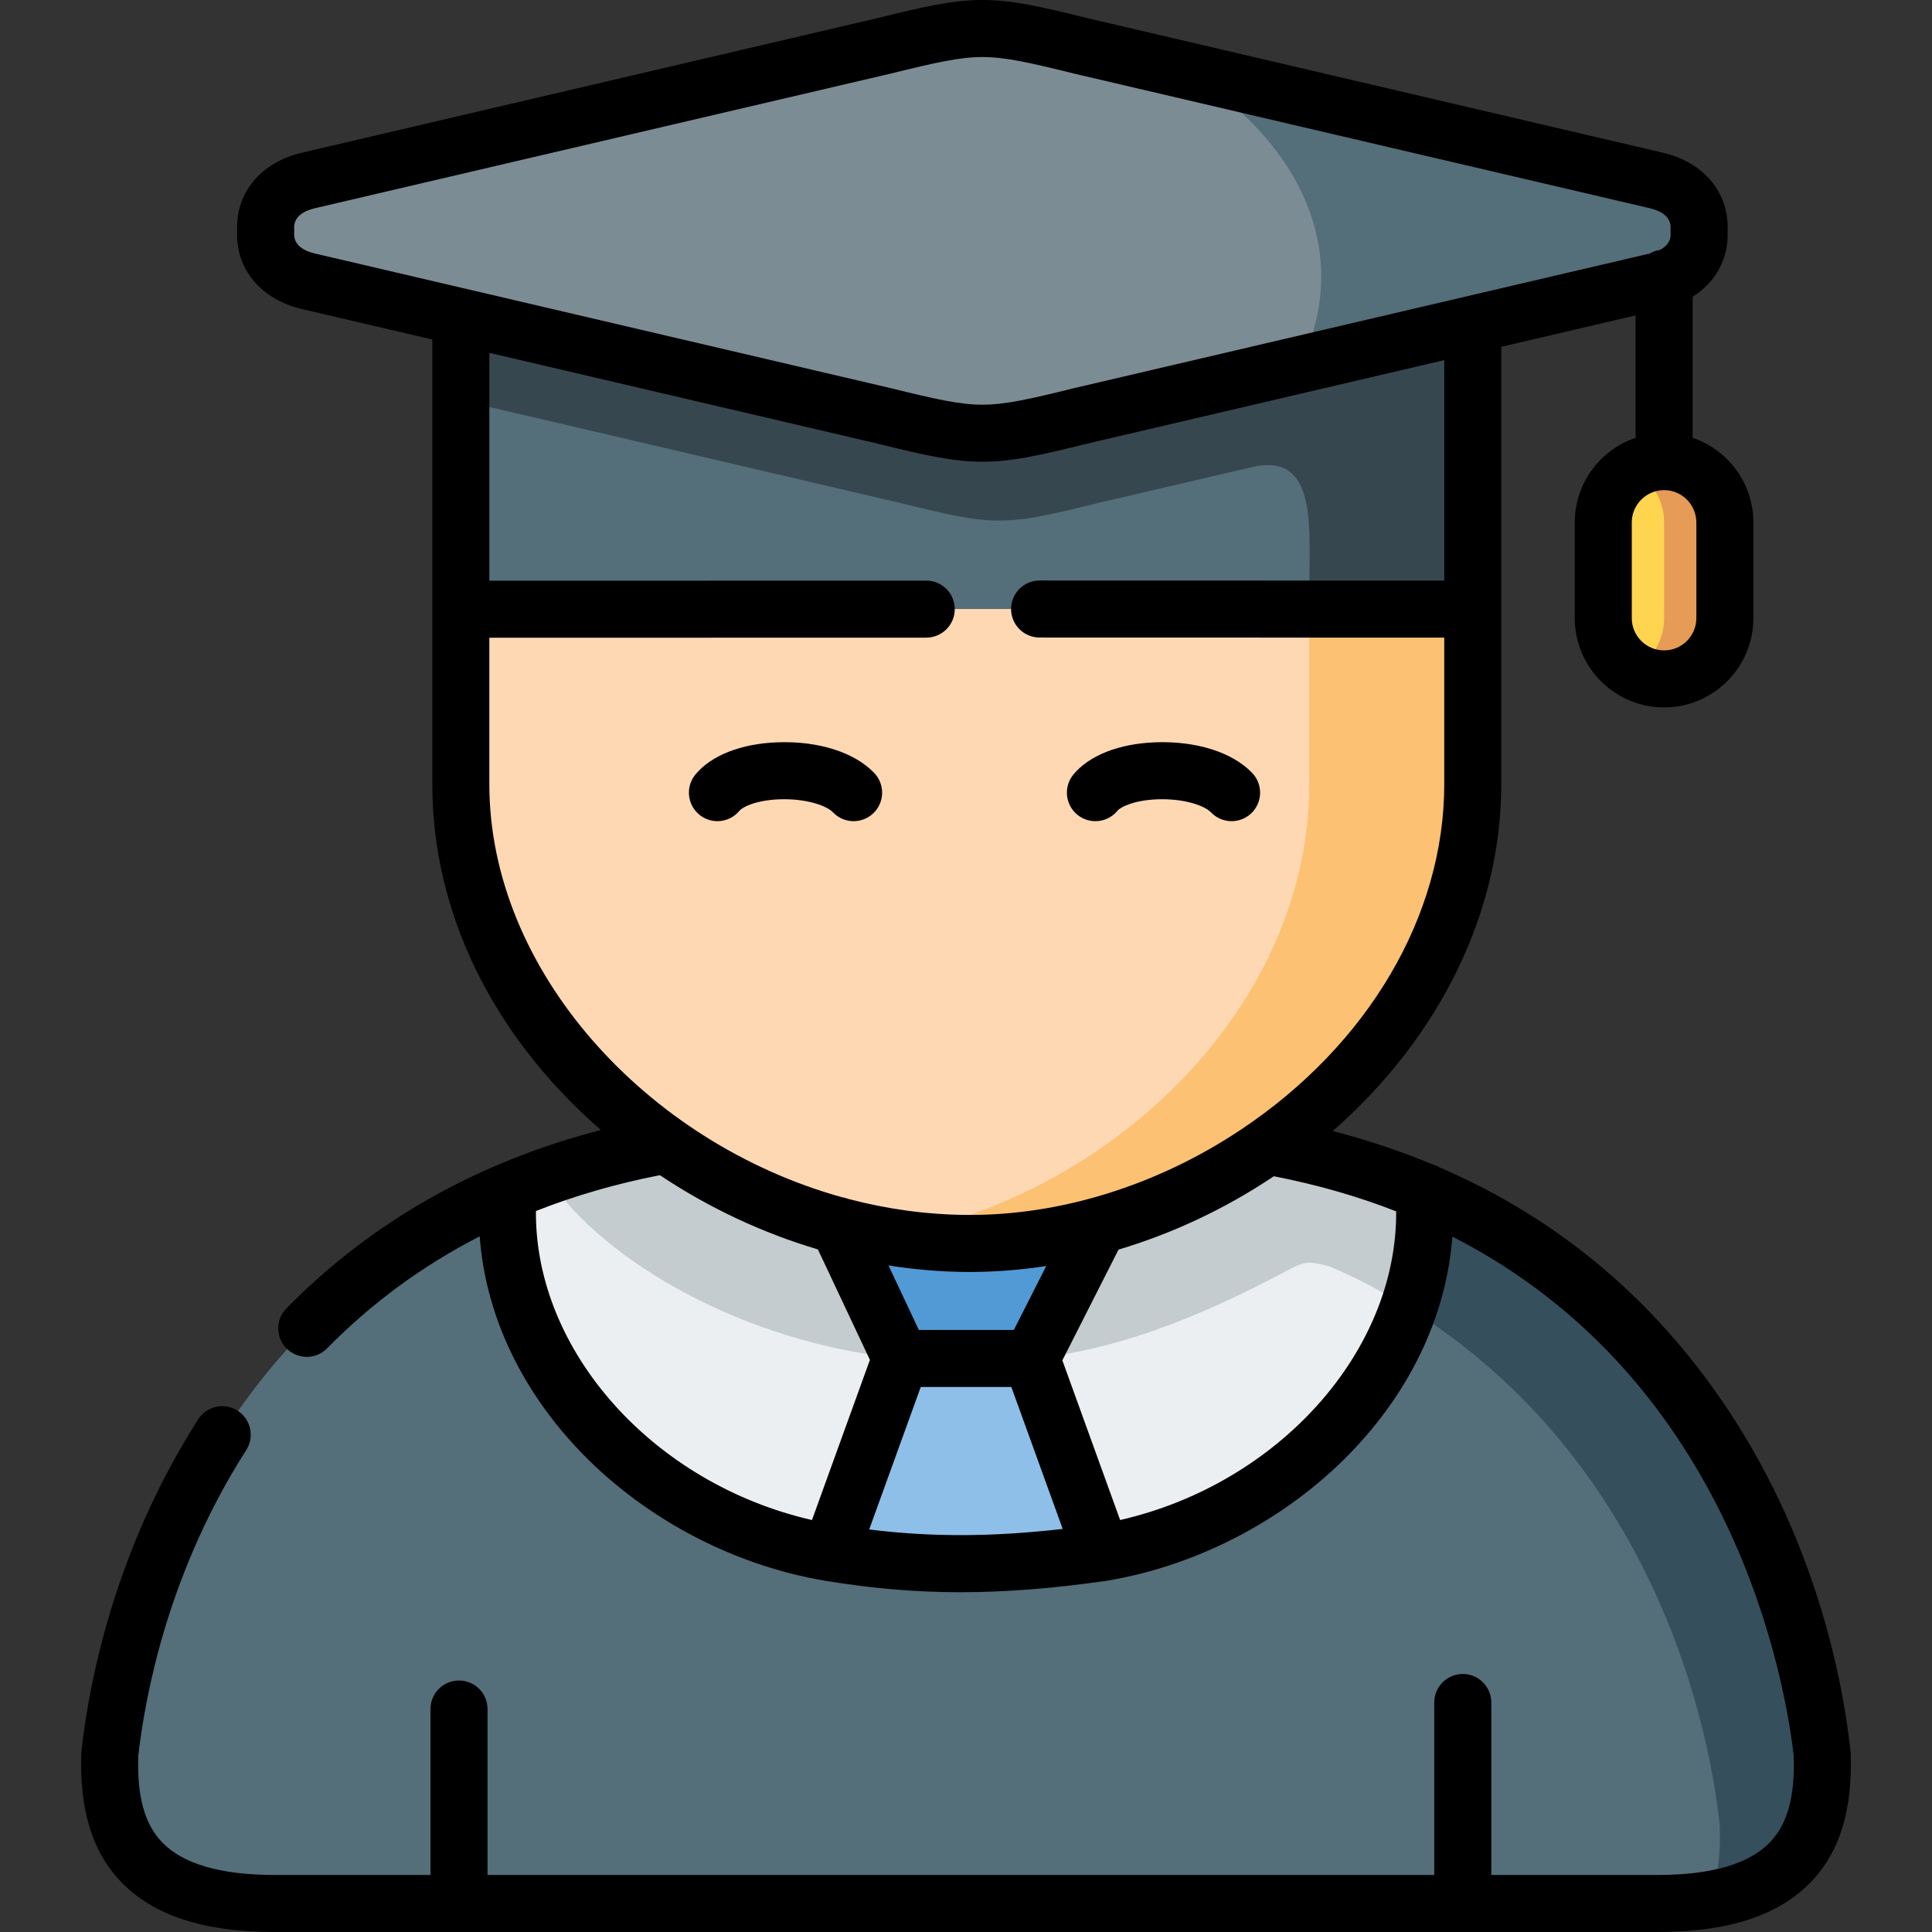 <?xml version="1.0" encoding="iso-8859-1"?>
<!-- Generator: Adobe Illustrator 23.0.3, SVG Export Plug-In . SVG Version: 6.00 Build 0)  -->
<svg version="1.1" id="Capa_1" xmlns="http://www.w3.org/2000/svg" xmlns:xlink="http://www.w3.org/1999/xlink" x="0px" y="0px"
	 viewBox="0 0 512 512" style="enable-background:new 0 0 512 512;" xml:space="preserve">
<rect x="0" y="0" width="512" height="512" fill="#333333" stroke="none"/>
<g>
	<g>
		<path style="fill-rule:evenodd;clip-rule:evenodd;fill:#546E7A;" d="M255.515,286.597l-120.841,29.148
			C61.221,347.11,34.389,417.566,29.108,464.726c-0.767,20.796,6.019,39.717,43.64,39.717h48.893h134.357h131.659h51.619
			c37.621,0,44.407-18.921,43.612-39.717c-5.281-47.245-31.886-117.645-105.538-148.867L255.515,286.597z"/>
	</g>
	<g>
		<path style="fill-rule:evenodd;clip-rule:evenodd;fill:#FED8B3;" d="M390.298,161.424l-129.729-17.5l-138.445,17.529v46.393
			c0,66.621,66.696,121.253,134.101,121.679c27.087,0.199,54.259-8.779,76.946-23.949c33.362-22.273,57.127-57.927,57.127-97.729
			V161.424z"/>
	</g>
	<g>
		<path style="fill-rule:evenodd;clip-rule:evenodd;fill:#35505C;" d="M377.35,315.859c0.852,10.654-0.653,21.023-4.06,30.768
			c56.275,34.83,77.769,95.03,82.454,136.935c0.284,7.074-0.341,13.921-2.726,19.887c25.582-4.205,30.551-20.767,29.87-38.722
			C477.607,417.481,451.002,347.081,377.35,315.859L377.35,315.859z"/>
	</g>
	<g>
		<path style="fill-rule:evenodd;clip-rule:evenodd;fill:#ECEFF1;" d="M257.503,360.008l34.441,51.478
			c47.502-7.841,89.069-48.694,85.407-95.627c-12.408-5.284-26.179-9.432-41.397-12.159c-0.909,0.625-1.846,1.278-2.783,1.875
			c-12.834,8.608-27.116,15.199-42.022,19.262L257.503,360.008z"/>
	</g>
	<g>
		<path style="fill-rule:evenodd;clip-rule:evenodd;fill:#ECEFF1;" d="M220.081,411.486l37.422-51.478l-35.378-35.2
			c-16.298-4.432-31.857-11.79-45.628-21.421c-15.389,2.784-29.302,6.989-41.823,12.358
			C130.954,362.735,172.522,403.617,220.081,411.486L220.081,411.486z"/>
	</g>
	<g>
		<path style="fill-rule:evenodd;clip-rule:evenodd;fill:#C4CCCF;" d="M222.125,324.808c-15.361-4.176-30.04-10.938-43.186-19.745
			c-0.823-0.54-1.647-1.108-2.442-1.676c-11.3,2.046-21.806,4.858-31.545,8.324c0.284,0.455,0.596,0.881,0.88,1.335
			c14.537,21.25,51.25,42.813,92.874,46.961L222.125,324.808z"/>
	</g>
	<g>
		<path style="fill-rule:evenodd;clip-rule:evenodd;fill:#C4CCCF;" d="M333.171,305.575c-12.834,8.608-27.116,15.199-42.022,19.262
			l-17.831,35.171c24.986-2.159,50.114-13.836,67.405-23.097c5.082-2.727,5.906-2.756,11.442-1.364
			c8.262,3.494,13.998,6.676,21.125,11.08c3.407-9.745,4.912-20.114,4.06-30.768c-2.584-1.108-5.253-2.159-7.978-3.182
			c-10.278-3.779-21.38-6.818-33.419-8.977C335.045,304.325,334.108,304.978,333.171,305.575L333.171,305.575z"/>
	</g>
	<g>
		<path style="fill-rule:evenodd;clip-rule:evenodd;fill:#8EBFE8;" d="M273.318,360.008l-15.815-9.29l-18.796,9.29l-18.626,51.478
			c25.242,4.148,46.678,3.551,71.863,0L273.318,360.008z"/>
	</g>
	<g>
		<path style="fill-rule:evenodd;clip-rule:evenodd;fill:#519AD6;" d="M235.129,327.678c-4.373-0.767-8.717-1.705-13.004-2.869
			l16.582,35.2h34.611l17.831-35.171c-11.414,3.125-23.169,4.773-34.924,4.688C249.155,329.496,242.114,328.842,235.129,327.678
			L235.129,327.678z"/>
	</g>
	<g>
		<path style="fill-rule:evenodd;clip-rule:evenodd;fill:#FFD54F;" d="M441.008,122.332c-8.887,0-16.127,7.273-16.127,16.137v25.341
			c0,8.864,7.24,16.108,16.127,16.108c8.859,0,16.099-7.244,16.099-16.108v-25.341C457.107,129.605,449.867,122.332,441.008,122.332
			L441.008,122.332z"/>
	</g>
	<g>
		<path style="fill-rule:evenodd;clip-rule:evenodd;fill:#FCC172;" d="M346.97,161.424v46.421c0,39.802-23.793,75.456-57.127,97.729
			c-16.468,10.995-35.293,18.75-54.714,22.103c6.985,1.165,14.026,1.818,21.096,1.847c27.087,0.199,54.259-8.779,76.946-23.949
			c33.362-22.273,57.127-57.927,57.127-97.729v-46.421C375.533,161.424,361.081,161.424,346.97,161.424L346.97,161.424z"/>
	</g>
	<g>
		<path style="fill-rule:evenodd;clip-rule:evenodd;fill:#E69B56;" d="M432.916,124.52c4.827,2.813,8.092,8.012,8.092,13.949v25.341
			c0,5.938-3.265,11.165-8.064,13.949c2.385,1.392,5.139,2.159,8.064,2.159c8.859,0,16.099-7.244,16.099-16.108v-25.341
			c0-8.864-7.24-16.137-16.099-16.137C438.055,122.332,435.301,123.128,432.916,124.52L432.916,124.52z"/>
	</g>
	<g>
		<path style="fill-rule:evenodd;clip-rule:evenodd;fill:#546E7A;" d="M122.124,161.453c81.716-0.114,166.895-0.028,268.174-0.028
			v-4.034l0,0V85.911l-268.174-1.932v73.411V161.453z"/>
	</g>
	<g>
		<path style="fill-rule:evenodd;clip-rule:evenodd;fill:#37474F;" d="M390.298,110.088V85.911l-10.477,2.443L344.5,96.622
			l-57.951,13.551c-12.493,3.097-19.364,4.631-26.207,4.631c-6.843,0-13.686-1.534-26.207-4.631L122.124,83.979v22.103
			l116.469,27.216c12.493,3.097,19.364,4.659,26.207,4.659c6.843,0,13.686-1.563,26.207-4.659l40.659-9.489
			c17.717-4.148,15.304,15.853,15.304,33.58v4.034h43.328C390.298,144.322,390.298,127.19,390.298,110.088L390.298,110.088z"/>
	</g>
	<g>
		<path style="fill-rule:evenodd;clip-rule:evenodd;fill:#7C8C94;" d="M260.342,7.557c-6.843,0-13.686,1.534-26.207,4.631
			L81.777,47.814c-8.404,1.96-11.755,7.699-11.357,13.381c-0.397,5.654,2.953,11.392,11.357,13.353l152.358,35.626
			c12.521,3.097,19.364,4.631,26.207,4.631c6.843,0,13.714-1.534,26.207-4.631l152.358-35.626
			c8.404-1.96,11.755-7.699,11.357-13.353c0.397-5.682-2.953-11.421-11.357-13.381L286.549,12.188
			C274.056,9.091,267.185,7.557,260.342,7.557L260.342,7.557z"/>
	</g>
	<g>
		<path style="fill-rule:evenodd;clip-rule:evenodd;fill:#546E7A;" d="M314.545,18.751c22.005,14.034,35.605,33.325,35.605,54.575
			c0,2.045-0.142,4.034-0.369,6.023c-0.738,5.966-2.527,11.762-5.281,17.273l35.321-8.267l59.115-13.807
			c0.71-0.17,1.42-0.369,2.073-0.597c6.871-2.358,9.625-7.585,9.256-12.756c0.397-5.682-2.953-11.421-11.329-13.381L314.545,18.751z
			"/>
	</g>
	<g>
		<path d="M185.32,215.894c1.408,1.16,3.11,1.725,4.802,1.725c2.179,0,4.343-0.938,5.837-2.752c0.871-1.057,4.519-2.818,10.6-3.042
			c6.851-0.253,12.41,1.594,14.192,3.458c2.884,3.018,7.666,3.127,10.685,0.243c3.017-2.884,3.126-7.667,0.242-10.685
			c-5.24-5.484-14.833-8.527-25.676-8.12c-9.619,0.354-17.532,3.466-21.709,8.536C181.639,208.478,182.099,213.24,185.32,215.894z"
			/>
		<path d="M285.491,215.894c1.408,1.16,3.11,1.725,4.802,1.725c2.179,0,4.343-0.938,5.836-2.752c0.871-1.057,4.52-2.818,10.6-3.042
			c6.85-0.253,12.41,1.594,14.192,3.458c2.885,3.018,7.667,3.127,10.685,0.243c3.017-2.884,3.126-7.667,0.242-10.685
			c-5.24-5.484-14.835-8.527-25.676-8.12c-9.619,0.354-17.532,3.466-21.709,8.536C281.81,208.478,282.27,213.24,285.491,215.894z"/>
		<path d="M490.44,464.437c-0.007-0.184-0.021-0.367-0.041-0.55c-2.288-20.488-10.221-60.429-37.659-97.745
			c-18.776-25.535-42.747-44.569-71.562-56.911c-0.552-0.323-1.147-0.574-1.775-0.751c-8.342-3.469-17.086-6.381-26.22-8.737
			c28.262-24.734,44.672-57.964,44.672-91.898V157.39V91.907l35.596-8.323v32.435c-9.364,3.163-16.127,12.028-16.127,22.45v25.342
			c0,13.049,10.625,23.666,23.684,23.666c13.044,0,23.656-10.616,23.656-23.666v-25.342c0-10.418-6.751-19.281-16.099-22.447V78.644
			c6.134-3.864,9.605-10.132,9.269-17.45c0.458-10.073-6.244-18.182-17.207-20.739L288.319,4.841C275.04,1.55,267.945,0,260.342,0
			c-7.573,0-14.684,1.554-27.927,4.829L80.061,40.454c-10.967,2.558-17.669,10.667-17.211,20.74
			c-0.461,10.057,6.242,18.155,17.207,20.712l34.51,8.069v67.415v50.456c0,33.793,15.748,66.232,44.344,91.341
			c0.106,0.094,0.215,0.184,0.322,0.277c-32.818,8.499-60.796,24.351-83.328,47.263c-2.926,2.976-2.886,7.76,0.09,10.687
			c1.471,1.448,3.385,2.169,5.299,2.169c1.955,0,3.909-0.754,5.388-2.259c11.836-12.036,25.353-21.943,40.438-29.68
			c1.489,19.995,10.296,39.437,25.493,55.787c17.136,18.439,41.278,31.382,66.234,35.511c0.001,0,0.002,0,0.003,0
			c0.002,0,0.004,0.001,0.005,0.001c12.217,2.008,23.703,3.011,35.684,3.011c11.929,0,24.35-0.995,38.46-2.985
			c0.039-0.005,0.076-0.016,0.114-0.022c0.021-0.003,0.043-0.002,0.064-0.005c24.956-4.129,49.098-17.073,66.234-35.511
			c15.178-16.33,23.982-35.745,25.487-55.714c74.786,38.132,88.284,118.58,90.447,137.571c0.375,10.8-1.63,18.098-6.302,22.952
			c-5.522,5.737-15.537,8.646-29.768,8.646h-44.062v-45.711c0-4.174-3.383-7.557-7.557-7.557s-7.557,3.383-7.557,7.557v45.711
			H129.198v-43.978c0-4.174-3.383-7.557-7.557-7.557s-7.557,3.384-7.557,7.557v43.978H72.748c-14.225,0-24.24-2.907-29.768-8.641
			c-4.676-4.851-6.69-12.152-6.331-22.96c1.898-16.632,8.136-49.005,28.608-81.004c2.25-3.516,1.222-8.19-2.293-10.439
			c-3.513-2.249-8.189-1.223-10.438,2.293c-22.239,34.761-28.923,69.897-30.928,87.748c-0.021,0.188-0.035,0.376-0.042,0.565
			c-0.557,15.132,2.891,26.346,10.543,34.286C40.703,507.66,54,512,72.748,512h366.528c18.758,0,32.058-4.344,40.658-13.279
			C487.581,490.776,491.018,479.562,490.44,464.437z M449.55,138.469v25.342c0,4.715-3.832,8.551-8.542,8.551
			c-4.725,0-8.57-3.836-8.57-8.551v-25.342c0-4.73,3.845-8.579,8.57-8.579C445.718,129.89,449.55,133.739,449.55,138.469z
			 M123.631,76.573l-40.137-9.385c-2.657-0.62-5.774-2.07-5.536-5.463c0.025-0.352,0.025-0.705,0.001-1.057
			c-0.239-3.418,2.878-4.875,5.539-5.495l152.451-35.648c12.122-2.997,18.48-4.41,24.393-4.41c5.951,0,12.298,1.412,24.39,4.409
			c0.032,0.008,0.064,0.016,0.098,0.023l152.361,35.627c2.656,0.62,5.774,2.076,5.535,5.494c-0.024,0.352-0.024,0.705,0.001,1.057
			c0.157,2.247-1.159,3.638-2.837,4.505c-0.981,0.146-1.898,0.478-2.718,0.963l-48.38,11.313c-0.024,0.005-0.047,0.011-0.071,0.017
			l-103.89,24.293c-0.033,0.007-0.065,0.015-0.098,0.023c-12.092,2.997-18.439,4.409-24.39,4.409
			c-5.913,0-12.271-1.412-24.487-4.432L123.703,76.59C123.679,76.585,123.655,76.578,123.631,76.573z M129.68,207.846v-38.838
			l115.786-0.027c4.174-0.001,7.556-3.385,7.555-7.559c-0.001-4.173-3.385-7.556-7.559-7.555l-115.782,0.027V93.509l102.64,24
			c13.337,3.298,20.448,4.852,28.021,4.852c7.605,0,14.701-1.55,27.981-4.842l94.418-22.078v58.423l-107.235-0.026
			c-0.001,0-0.001,0-0.002,0c-4.173,0-7.556,3.383-7.557,7.555c-0.001,4.174,3.381,7.558,7.555,7.559l107.239,0.026v38.866
			c0,34.783-20.1,68.968-53.772,91.447c-22.136,14.804-47.934,22.866-72.696,22.675c-10.713-0.068-21.268-1.554-31.442-4.237
			c-0.511-0.196-1.041-0.341-1.584-0.424C171.24,302.898,129.68,257.066,129.68,207.846z M277.267,335.506l-8.59,16.944h-25.175
			l-8.048-17.099c6.89,1.094,13.819,1.686,20.716,1.729c0.309,0.002,0.617,0.003,0.927,0.003
			C263.785,337.084,270.533,336.544,277.267,335.506z M142.027,320.933c10.325-4.075,21.284-7.245,32.852-9.497
			c12.969,8.663,27.173,15.313,41.872,19.67l13.782,29.28l-15.354,42.435C173.15,393.201,141.724,358.083,142.027,320.933z
			 M230.346,405.326l13.663-37.761h24.007l13.611,37.618C262.78,407.323,246.945,407.369,230.346,405.326z M296.846,402.822
			l-15.309-42.312l14.879-29.349c14.288-4.27,28.188-10.766,40.951-19.301c0.071-0.047,0.138-0.096,0.209-0.144
			c11.774,2.294,22.563,5.445,32.422,9.303C370.25,358.138,338.842,393.209,296.846,402.822z"/>
	</g>
</g>
<g>
</g>
<g>
</g>
<g>
</g>
<g>
</g>
<g>
</g>
<g>
</g>
<g>
</g>
<g>
</g>
<g>
</g>
<g>
</g>
<g>
</g>
<g>
</g>
<g>
</g>
<g>
</g>
<g>
</g>
</svg>
